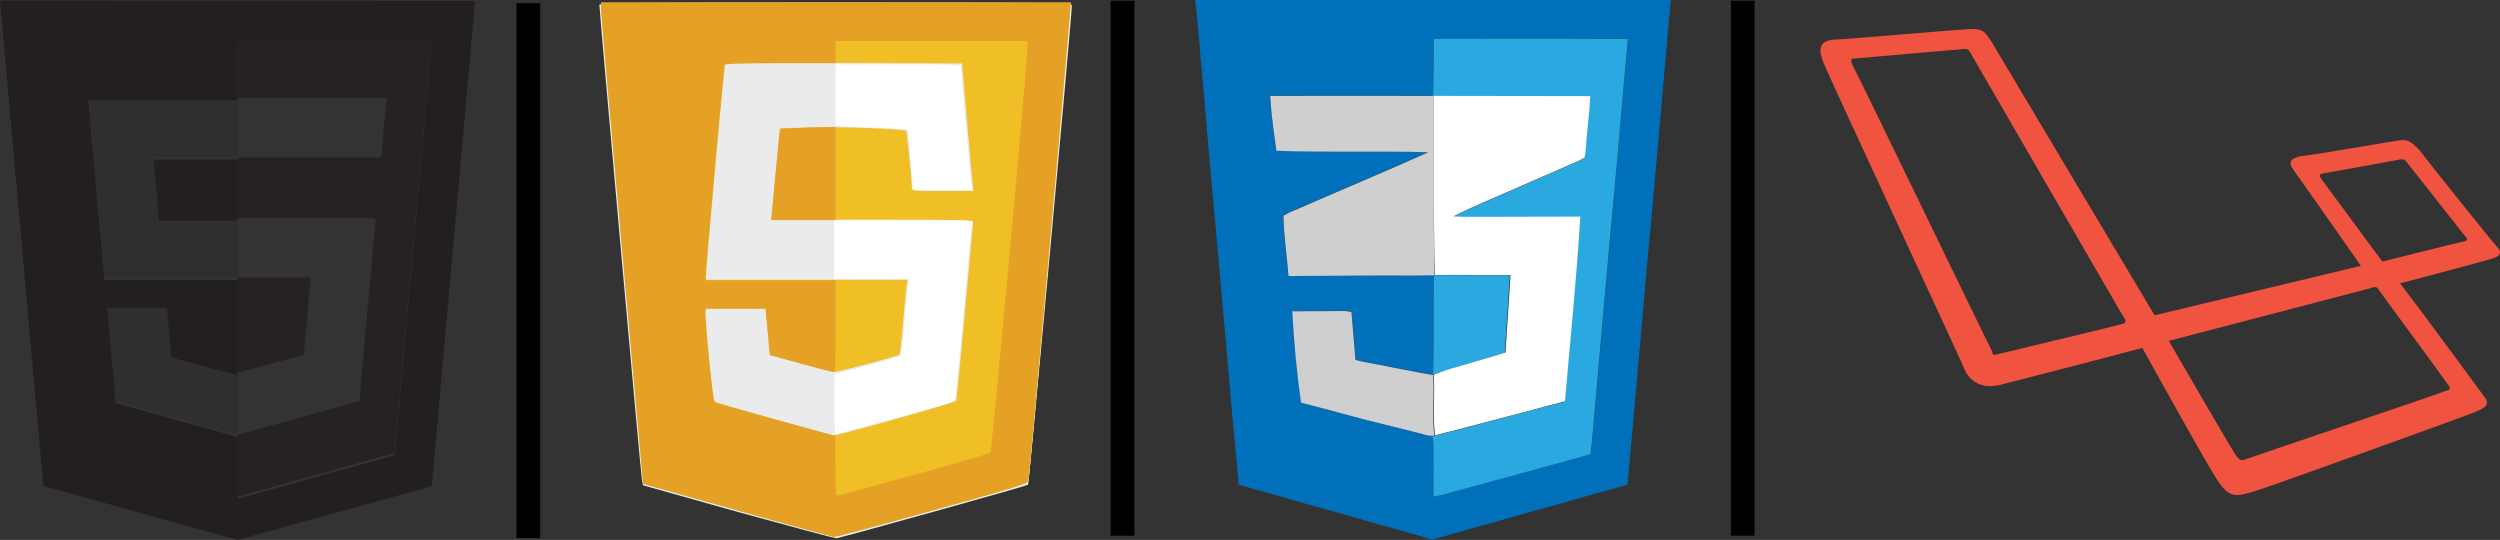<?xml version="1.0" encoding="utf-8"?>
<!-- Generator: Adobe Illustrator 23.0.1, SVG Export Plug-In . SVG Version: 6.00 Build 0)  -->
<svg version="1.1" id="Layer_1" xmlns="http://www.w3.org/2000/svg" xmlns:xlink="http://www.w3.org/1999/xlink" x="0px" y="0px"
	 viewBox="0 0 1056.1 228.1" style="enable-background:new 0 0 1056.1 228.1;" xml:space="preserve">
<rect x="0" y="0" width="1056.1" height="228.1" fill="#333333" stroke="none"/>
<style type="text/css">
	.st0{fill:#231F20;}
	.st1{opacity:0.8;fill:#231F20;enable-background:new    ;}
	.st2{opacity:0.2;}
	.st3{fill:#0170BA;}
	.st4{fill:#29A9DF;}
	.st5{fill:#CFCFCF;}
	.st6{fill:#FFFFFF;}
	.st7{fill:#EAEBEC;}
	.st8{fill:#F0BE25;}
	.st9{fill:#E4A126;}
	.st10{fill:none;stroke:#000000;stroke-width:10;stroke-miterlimit:10;}
	.st11{fill:#F05340;}
</style>
<path class="st0" d="M67.2,93.2h33.2V67.4H64.9L67.2,93.2z M0,0.3l18.3,205l82,22.8l82.1-22.7l18.3-205L0,0.3z M166.8,192.3
	l-66.4,18.4v-26.1l0,0l-51.5-14.3L45.3,130h25.2l1.9,21l28,7.6l0,0v-40.3H44.1l-6.8-76h63V17.1h82.1L166.8,192.3z"/>
<path class="st1" d="M131.3,117.3h-31v40.2l28-7.6L131.3,117.3z M100.3,16.1v25.2h63l-2.3,25.2h-60.7v25.7h58.4l-6.9,77.2
	l-51.5,14.3v26.1l66.4-18.4l15.7-175.2L100.3,16.1z"/>
<g class="st2">
	<polygon class="st0" points="100.4,41.3 37.4,41.3 44.2,117.3 100.4,117.3 100.4,92.2 67.2,92.2 64.9,66.4 100.4,66.4 	"/>
	<polygon class="st0" points="100.4,157.5 100.4,157.5 72.3,149.9 70.5,129 45.2,129 48.8,169.4 100.3,183.7 100.4,183.7 	"/>
</g>
<path class="st3" d="M504.9,0h200.9c-3.7,41.7-7.3,83.3-11.2,125c-2.3,26.6-4.6,53.2-7.1,79.8c-14.3,3.8-28.5,8.1-42.7,11.9
	c-13.1,3.9-26.3,7.3-39.5,11.2H605c-12.5-3.7-25.1-7-37.6-10.7c-14.8-4-29.4-8.4-44.1-12.4c-1.9-19.9-3.7-39.9-5.4-59.8
	c-3.2-36.9-6.7-73.7-9.8-110.6c-1.1-11.1-1.8-22.2-3.1-33.3L504.9,0 M605.7,16.4c-0.1,8,0.1,16-0.1,24c-23-0.1-46,0-69,0
	c0.4,7.8,1.4,15.5,2.5,23.2c21.4,0.8,42.8,0,64.2,0.6c-18.7,8.4-37.6,16.3-56.4,24.5c-1.7,0.6-3.3,1.4-4.8,2.3
	c0.2,8.5,1.5,17,2.1,25.5c11.4,0,22.8-0.2,34.2-0.2c9.1,0,18.3,0.1,27.4-0.1c-0.4,14,0.1,28.1-0.3,42.1c-6.2-0.9-12.2-2.3-18.3-3.4
	c-4.8-1-9.8-1.6-14.5-3c-0.7-6.7-1.1-13.5-1.7-20.2c-1.4-0.3-2.8-0.5-4.3-0.4c-6.9,0-13.8,0-20.7,0.1c0.6,13,1.9,25.9,3.8,38.7
	c6.8,1.8,13.6,3.5,20.4,5.4c10.4,2.8,21,5.2,31.4,8c1.2,0.4,2.5,0.6,3.8,0.6c0.7,8.5,0.2,17.1,0.3,25.6c2.4-0.4,4.8-1,7.1-1.7
	c19.8-5.4,39.5-10.8,59.2-16.2c1-7.8,1.4-15.6,2.2-23.4c2-23.6,4.1-47.3,6.3-70.9c2.5-27.1,4.7-54.1,7.3-81.2
	C660.3,16.4,633,16.3,605.7,16.4z"/>
<path class="st4" d="M605.7,16.4c27.3-0.1,54.6,0,82,0c-2.5,27-4.7,54.1-7.3,81.2c-2.2,23.6-4.2,47.3-6.3,70.9
	c-0.8,7.8-1.2,15.6-2.2,23.4c-19.7,5.4-39.5,10.9-59.2,16.2c-2.3,0.7-4.7,1.3-7.1,1.7c-0.1-8.5,0.4-17.1-0.3-25.6l0.7-0.1
	c18.4-4.6,36.6-9.7,54.9-14.4c2.3-26,4.9-52,6.5-78c-15.6,0.1-31.2,0-46.8,0.1c-2.3,0-4.5,0-6.8-0.2c8.4-4.3,17.2-7.7,25.8-11.6
	c8.3-3.7,16.6-7.3,24.9-10.9c1.7-0.6,3.2-1.4,4.7-2.4c0.4-2.1,0.7-4.1,0.7-6.2c0.5-6.6,1.3-13.1,1.7-19.7c-22.1-0.2-44.1,0-66.2-0.1
	C605.8,32.5,605.6,24.4,605.7,16.4z"/>
<path class="st4" d="M605.8,116.3c10.7-0.2,21.3,0.1,32,0c-0.6,10.9-1.5,21.8-2.1,32.7c-6.5,2.1-13.2,3.9-19.8,5.9
	c-3.6,0.9-7.1,2.1-10.5,3.5C605.9,144.4,605.4,130.3,605.8,116.3z"/>
<path class="st5" d="M536.6,40.5c23,0,46-0.1,69,0c0.3,25.3-0.1,50.6,0.3,75.8c-9.1,0.2-18.3,0-27.4,0.1c-11.4,0-22.8,0.2-34.2,0.2
	c-0.6-8.5-2-17-2.1-25.5c1.5-0.9,3.1-1.7,4.8-2.3c18.7-8.2,37.7-16.1,56.4-24.5c-21.4-0.6-42.8,0.2-64.2-0.6
	C538.1,55.9,537,48.2,536.6,40.5z"/>
<path class="st5" d="M545.9,131.5c6.9-0.1,13.8,0,20.7-0.1c1.4-0.1,2.9,0.1,4.3,0.4c0.6,6.7,1.1,13.5,1.7,20.2
	c4.8,1.4,9.7,1.9,14.5,3c6.1,1.1,12.2,2.5,18.3,3.4c0.6,8.5-0.5,17.1,0.5,25.6l-0.7,0.1c-1.3,0-2.6-0.2-3.8-0.6
	c-10.4-2.8-21-5.1-31.4-8c-6.8-1.9-13.6-3.6-20.4-5.4C547.8,157.4,546.6,144.5,545.9,131.5z"/>
<path class="st6" d="M605.6,40.5c22.1,0.1,44.1,0,66.2,0.1c-0.3,6.6-1.2,13.1-1.7,19.7c-0.1,2.1-0.3,4.2-0.7,6.2
	c-1.5,1-3.1,1.8-4.7,2.4c-8.3,3.7-16.7,7.2-24.9,10.9c-8.6,3.8-17.4,7.3-25.8,11.6c2.3,0.2,4.5,0.2,6.8,0.2
	c15.6-0.1,31.2,0,46.8-0.1c-1.6,26-4.2,52-6.5,78c-18.3,4.8-36.6,9.8-54.9,14.4c-1-8.5,0-17.1-0.5-25.6c3.4-1.4,6.9-2.6,10.5-3.5
	c6.6-2,13.2-3.8,19.8-5.9c0.6-10.9,1.5-21.8,2.1-32.7c-10.7,0.1-21.3-0.2-32,0C605.5,91,605.9,65.7,605.6,40.5z"/>
<path id="path118" class="st6" d="M253.9,1.1l0,2.5c0,1.4,4,47.1,8.9,101.7l8.9,99.2l39.8,11.2c21.9,6.1,40.3,11.2,40.9,11.2
	c0.6,0,19.2-5,41.4-11.1c35.6-9.9,40.4-11.3,40.7-12.6c0.4-1.7,17.8-198.4,17.8-200.5l0-1.5H353H253.9z"/>
<path id="path88" class="st7" d="M311.8,216.3L271.6,205l-0.5-3c-0.5-2.6-17.9-197.4-17.9-199.9c0-0.9,10.2-1,99.8-1
	c94.6,0,99.8,0.1,99.8,1.2c0,4.8-18.1,202.1-18.5,202.5c-0.6,0.5-78.4,22.2-81,22.6C352.6,227.4,333.9,222.4,311.8,216.3
	L311.8,216.3z M378.4,176.6c13.5-3.7,24.8-7,25-7.2s1.8-16.3,3.5-35.6s3.3-36.5,3.5-38l0.4-2.8h-29.2h-29.2v12.4v12.4h15.8h15.8
	l-0.3,1.5c-0.2,0.8-0.8,8-1.5,15.8c-0.7,8.3-1.5,14.6-1.9,15.1c-0.4,0.4-6.8,2.4-14.3,4.4l-13.5,3.6v12.6c0,8.6,0.2,12.6,0.7,12.6
	C353.5,183.3,364.9,180.3,378.4,176.6L378.4,176.6z M410.3,77.3c-0.4-3.3-4.4-47.3-4.4-49c0-1-2.3-1.1-26.5-1.1H353v13v13l11.9,0.5
	c6.5,0.3,13.4,0.6,15.3,0.9l3.4,0.4l0.8,10.1c0.5,5.6,1,11.3,1.2,12.7l0.4,2.5h12.4h12.4L410.3,77.3z"/>
<path id="path80" class="st8" d="M311.5,215.6l-39.8-11.2l-8.9-99.2C257.9,50.7,253.9,5,253.9,3.6l0-2.5H353h99.2l0,1.5
	c0,2.1-17.4,198.8-17.8,200.5c-0.3,1.2-5.1,2.7-40.7,12.6c-22.2,6.2-40.8,11.2-41.4,11.1C351.8,226.8,333.4,221.7,311.5,215.6
	L311.5,215.6z M378.4,177c13.8-3.8,25.2-7.3,25.5-7.7c0.2-0.4,1.9-17.2,3.7-37.4s3.4-37.2,3.5-37.9c0.3-1.1-2-1.2-42.5-1.2h-42.8
	l1.8-19.3c1-10.6,1.8-19.3,1.9-19.3c0,0,6.3-0.2,14-0.4c12.5-0.3,38.4,0.7,39.3,1.5c0.3,0.3,2.4,21.2,2.4,24c0,1.4,0.2,1.4,13,1.4
	h13l-0.3-2.8c-0.2-1.6-1.3-13.7-2.4-27l-2.1-24.1l-50.1-0.2c-39.8-0.1-50.1,0-50.1,0.7c0,0.5-0.3,3.4-0.6,6.5
	c-0.9,7.6-7.4,80.8-7.4,82.8v1.6h42.6h42.6l-0.4,2.5c-0.2,1.4-0.9,8.4-1.5,15.6s-1.3,13.3-1.5,13.5c-0.6,0.6-25.7,7.3-27.3,7.3
	c-0.7,0-7.2-1.6-14.4-3.6l-13.1-3.6l-0.5-5.6c-0.3-3.1-0.7-7.5-0.9-9.8l-0.4-4.2h-12.7h-12.7l0,2.5c0.1,4.7,3.1,36.3,3.5,36.8
	c0.5,0.5,49.2,14.2,50.7,14.3C352.9,184,364.6,180.9,378.4,177L378.4,177z"/>
<path id="path78" class="st9" d="M311.5,215.6l-39.8-11.2l-8.9-99.2C257.9,50.7,253.9,5,253.9,3.6l0-2.5H353h99.2l0,1.5
	c0,2.1-17.4,198.8-17.8,200.5c-0.3,1.2-5.1,2.7-40.7,12.6c-22.2,6.2-40.8,11.2-41.4,11.1C351.8,226.8,333.4,221.7,311.5,215.6
	L311.5,215.6z M385.8,200.7c17.5-4.8,32.2-9.1,32.6-9.5c0.6-0.6,15.8-166.6,15.7-172.1l0-1.8h-40.5H353v4.7v4.7h-23.5
	c-18.3,0-23.5,0.2-23.5,0.8c0,0.5-0.3,3.4-0.6,6.5c-0.9,7.6-7.4,80.8-7.4,82.8v1.6h27.5H353v19.4c0,15.1-0.2,19.4-0.8,19.4
	c-0.5,0-6.7-1.6-13.9-3.6l-13.1-3.6l-0.5-5.6c-0.3-3.1-0.7-7.5-0.9-9.8l-0.4-4.2h-12.7h-12.7l0,2.5c0.1,7.2,3.2,36.5,3.9,37
	c0.4,0.3,12.1,3.6,25.9,7.4l25.1,6.9v12.6c0,6.9,0.2,12.6,0.5,12.6C353.7,209.5,368.3,205.5,385.8,200.7L385.8,200.7z M327.6,73.8
	c1-10.5,1.9-19.2,2-19.3c0.2-0.1,5.5-0.4,11.8-0.6l11.6-0.3v19.7v19.7h-13.6h-13.6L327.6,73.8z"/>
<line class="st10" x1="223.2" y1="1.3" x2="223.2" y2="227.3"/>
<line class="st10" x1="474.2" y1="0.3" x2="474.2" y2="226.3"/>
<path class="st11" d="M1054.9,104.3c-2.1-2.1-28.4-35.1-32.7-40.7c-4.8-5.5-6.9-4.5-9.9-4.1c-3.1,0.4-36.2,6.2-40,6.4
	c-3.7,0.7-6.2,2.1-3.7,5.5c2.1,3,23.9,33.8,28.7,40.9l-87.1,20.9l-69-115.7c-2.7-4.1-3.4-5.5-9.5-5.2s-54.2,4.5-57.6,4.5
	c-3.4,0.4-7.1,1.8-3.7,9.9c3.4,8.2,58.1,125.7,59.4,129.1c1.3,3.4,5.5,8.9,14.7,6.9c9.5-2.4,42.4-10.9,60.5-15.7
	c9.5,17,28.7,51.8,32.5,57c4.8,6.9,8.2,5.5,15.3,3.4c5.8-1.7,89.5-31.9,93.2-33.5c3.7-1.7,6.2-2.8,3.4-6.4
	c-2.1-2.8-23.8-32.5-35.5-47.8c7.9-2.1,36.2-9.5,39.3-10.6C1056.3,108.1,1057,106.5,1054.9,104.3z M896.8,136.8
	c-1.1,0.4-49.9,12.1-52.3,12.7c-2.8,0.7-2.8,0.4-2.8-0.7c-0.7-1.1-58.1-119.9-59.1-121.2c-0.7-1.3-0.7-2.8,0-2.8s46.1-4.1,47.5-4.1
	c1.8,0,1.3,0.4,2.1,1.3c0,0,63.9,110.4,64.9,112C898.6,135.8,897.8,136.4,896.8,136.8z M1034.1,162.4c0.7,1.3,1.8,2.1-1.1,2.8
	c-2.4,1.1-82.4,28-84,28.7c-1.8,0.7-2.8,1.1-4.8-2.1c-2.1-3-28-47.8-28-47.8l85-22.2c2.1-0.7,2.7-1.1,4,1.1
	C1006.8,125.2,1033.5,161.4,1034.1,162.4z M1039.5,102.3c-2.1,0.4-33.1,8.2-33.1,8.2l-25.7-34.8c-0.7-1.1-1.3-2.1,0.4-2.4
	c1.8-0.3,30.8-5.5,32.1-5.8s2.4-0.7,4,1.7c1.8,2.1,23.7,30.1,24.6,31.1C1043,101.3,1041.7,102,1039.5,102.3z"/>
<line class="st10" x1="736.2" y1="0.3" x2="736.2" y2="226.3"/>
</svg>
